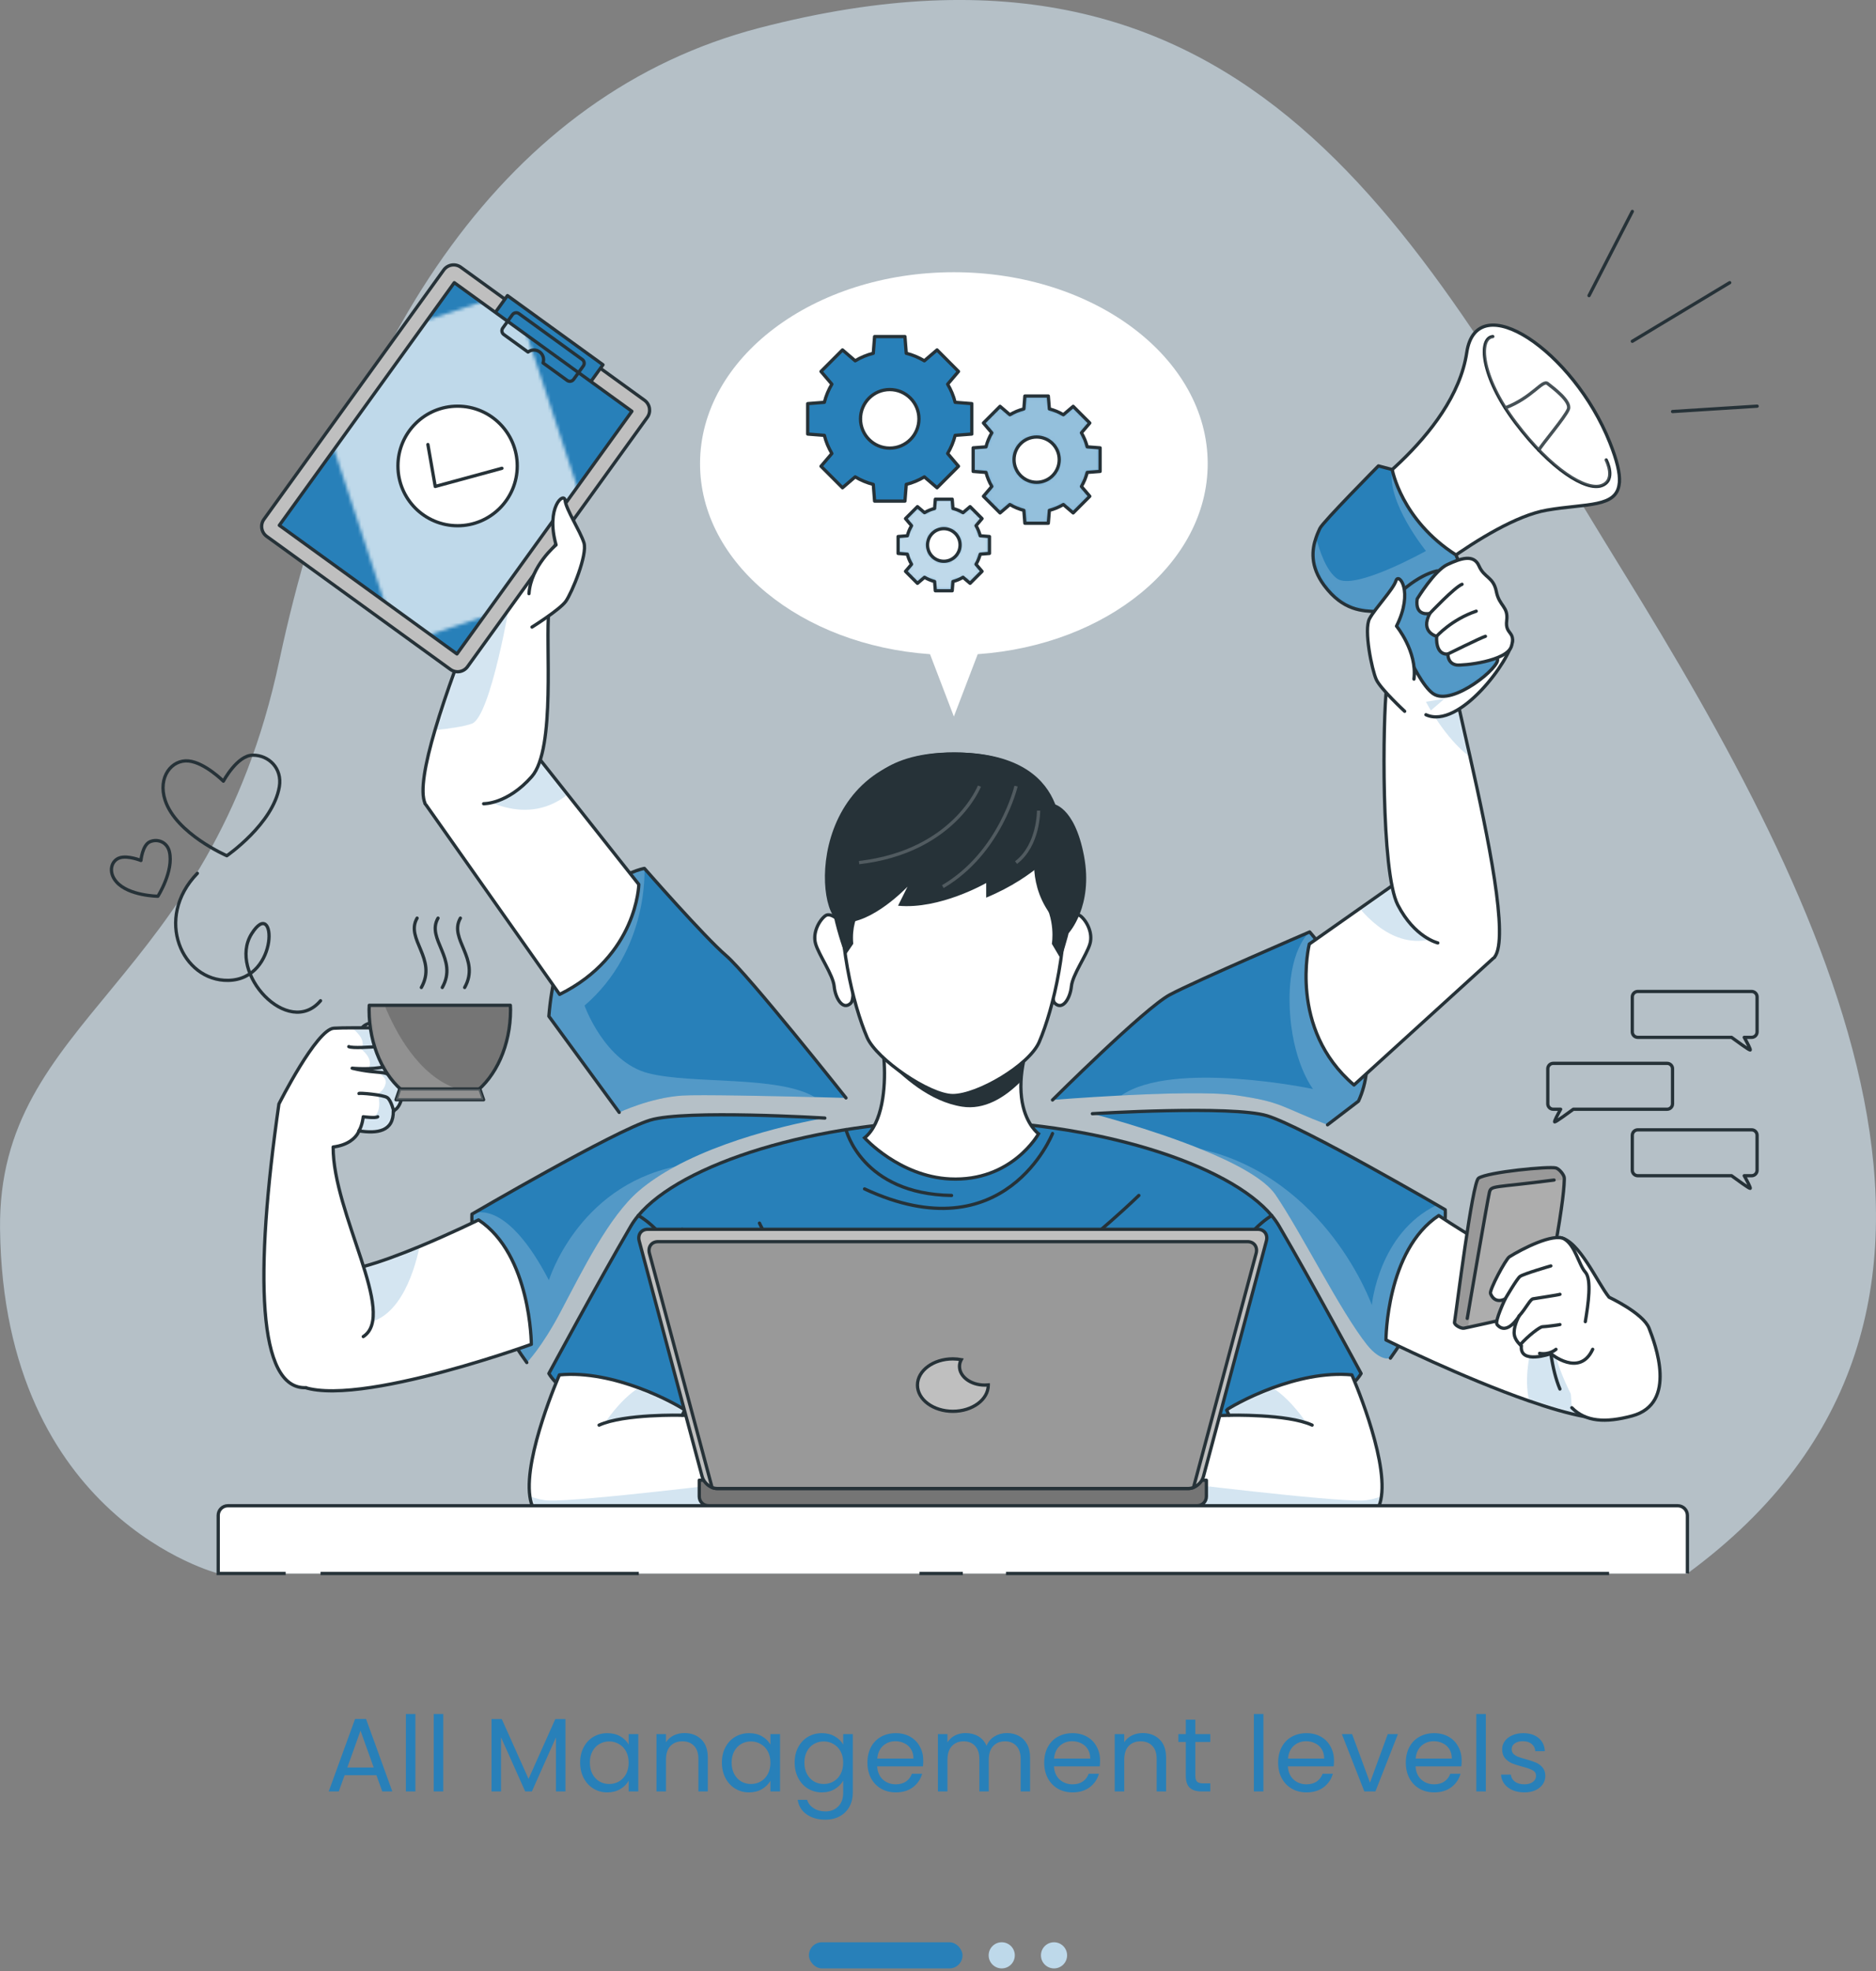 <svg width="574" height="603" viewBox="0 0 574 603" fill="none" xmlns="http://www.w3.org/2000/svg">
<rect x="0" y="0" width="574" height="603" fill="#808080" stroke="none"/>
<g clip-path="url(#clip0_302_2137)">
<path d="M232.378 8.529C384.01 -30.882 433.949 73.366 496.496 174.632C559.044 275.898 624.206 402.096 516.296 481.331H66.763C66.763 481.331 1.121 464.634 0.013 376.041C-0.8 310.87 64.202 302.033 85.469 202.064C106.75 102.108 155.221 28.581 232.378 8.529Z" fill="#2880B9" fill-opacity="0.25"/>
<path d="M232.378 8.529C384.01 -30.882 433.949 73.366 496.496 174.632C559.044 275.898 624.206 402.096 516.296 481.331H66.763C66.763 481.331 1.121 464.634 0.013 376.041C-0.8 310.87 64.202 302.033 85.469 202.064C106.75 102.108 155.221 28.581 232.378 8.529Z" fill="white" fill-opacity="0.5"/>
<path d="M510.092 325.281H475.242C474.322 325.281 473.575 326.03 473.575 326.952V337.647C473.575 338.57 474.322 339.318 475.242 339.318H477.511C476.683 340.802 475.389 343.195 475.709 343.195C476.07 343.195 479.712 340.561 481.393 339.318H510.078C510.999 339.318 511.746 338.57 511.746 337.647V326.952C511.76 326.03 511.012 325.281 510.092 325.281Z" stroke="#263238" stroke-miterlimit="10" stroke-linecap="round" stroke-linejoin="round"/>
<path d="M501.113 345.615H535.949C536.869 345.615 537.617 346.364 537.617 347.286V357.981C537.617 358.903 536.869 359.652 535.949 359.652H533.681C534.508 361.136 535.802 363.529 535.482 363.529C535.122 363.529 531.479 360.895 529.798 359.652H501.113C500.192 359.652 499.432 358.903 499.432 357.981V347.286C499.445 346.364 500.192 345.615 501.113 345.615Z" stroke="#263238" stroke-miterlimit="10" stroke-linecap="round" stroke-linejoin="round"/>
<path d="M501.113 303.29H535.949C536.869 303.29 537.617 304.039 537.617 304.961V315.656C537.617 316.578 536.869 317.327 535.949 317.327H533.681C534.508 318.811 535.802 321.204 535.482 321.204C535.122 321.204 531.479 318.57 529.798 317.327H501.113C500.192 317.327 499.432 316.578 499.432 315.656V304.961C499.445 304.052 500.192 303.29 501.113 303.29Z" stroke="#263238" stroke-miterlimit="10" stroke-linecap="round" stroke-linejoin="round"/>
<path d="M85.469 240.659C86.416 235.031 82.227 230.967 77.33 231.007C72.567 231.047 68.351 238.961 68.351 238.961C68.351 238.961 62.681 233.293 57.717 232.785C52.554 232.264 48.191 237.705 50.526 244.803C53.902 255.057 69.405 261.768 69.405 261.768C69.405 261.768 83.561 252.009 85.469 240.659Z" stroke="#263238" stroke-miterlimit="10" stroke-linecap="round" stroke-linejoin="round"/>
<path d="M51.834 260.538C51.14 257.597 48.271 256.474 45.883 257.49C43.562 258.493 43.121 263.225 43.121 263.225C43.121 263.225 39.185 261.621 36.664 262.397C34.035 263.212 33.008 266.755 35.61 269.749C39.359 274.067 48.311 274.161 48.311 274.161C48.311 274.161 53.221 266.474 51.834 260.538Z" stroke="#263238" stroke-miterlimit="10" stroke-linecap="round" stroke-linejoin="round"/>
<path d="M60.386 267.155C46.991 280.938 55.783 300.135 69.832 299.895C85.749 299.627 84.468 273.733 76.984 285.657C69.499 297.582 88.244 317.768 98.077 306.124" stroke="#263238" stroke-miterlimit="10" stroke-linecap="round" stroke-linejoin="round"/>
<path d="M369.52 141.826C369.52 109.488 334.751 83.272 291.856 83.272C248.962 83.272 214.192 109.488 214.192 141.826C214.192 172.306 245.092 197.346 284.558 200.113L291.856 219.19L299.154 200.113C338.62 197.346 369.52 172.306 369.52 141.826Z" fill="white"/>
<path d="M297.34 132.776V123.471L292.243 123.07C291.75 121.092 290.963 119.233 289.949 117.522L293.271 113.632L286.706 107.041L282.824 110.37C281.116 109.354 279.262 108.565 277.287 108.071L276.887 102.964H267.601L267.2 108.071C265.226 108.565 263.371 109.341 261.663 110.37L257.781 107.041L251.203 113.632L254.526 117.522C253.512 119.233 252.724 121.092 252.231 123.07L247.134 123.471V132.776L252.231 133.177C252.724 135.155 253.512 137.013 254.526 138.725L251.203 142.628L257.781 149.205L261.663 145.877C263.371 146.893 265.226 147.681 267.2 148.176L267.601 153.283H276.887L277.287 148.176C279.262 147.681 281.116 146.906 282.824 145.877L286.706 149.205L293.271 142.628L289.949 138.725C290.963 137.013 291.75 135.155 292.243 133.177L297.34 132.776ZM272.23 137.08C267.294 137.08 263.291 133.07 263.291 128.123C263.291 123.177 267.294 119.166 272.23 119.166C277.167 119.166 281.17 123.177 281.17 128.123C281.17 133.07 277.167 137.08 272.23 137.08Z" fill="#2880B9" stroke="#263238" stroke-miterlimit="10" stroke-linecap="round" stroke-linejoin="round"/>
<path d="M336.606 144.205V137L332.656 136.692C332.269 135.155 331.669 133.724 330.882 132.401L333.444 129.393L328.36 124.299L325.358 126.866C324.037 126.077 322.61 125.476 321.075 125.088L320.755 121.145H313.577L313.27 125.088C311.736 125.476 310.308 126.077 308.988 126.866L305.986 124.299L300.902 129.393L303.464 132.401C302.677 133.724 302.076 135.155 301.69 136.692L297.754 137V144.205L301.69 144.513C302.076 146.037 302.677 147.48 303.464 148.804L300.902 151.812L305.986 156.905L308.988 154.338C310.308 155.127 311.736 155.729 313.27 156.116L313.577 160.06H320.755L321.075 156.116C322.596 155.729 324.037 155.127 325.358 154.338L328.36 156.905L333.444 151.812L330.882 148.804C331.669 147.48 332.269 146.05 332.656 144.513L336.606 144.205ZM317.18 147.534C313.364 147.534 310.268 144.432 310.268 140.609C310.268 136.786 313.364 133.684 317.18 133.684C320.995 133.684 324.091 136.786 324.091 140.609C324.091 144.432 320.995 147.534 317.18 147.534Z" fill="#2880B9"/>
<mask id="mask0_302_2137" style="mask-type:luminance" maskUnits="userSpaceOnUse" x="297" y="121" width="40" height="40">
<path d="M336.606 144.205V137L332.656 136.692C332.269 135.155 331.669 133.724 330.882 132.401L333.444 129.393L328.36 124.299L325.358 126.866C324.037 126.077 322.61 125.476 321.075 125.088L320.755 121.145H313.577L313.27 125.088C311.736 125.476 310.308 126.077 308.988 126.866L305.986 124.299L300.902 129.393L303.464 132.401C302.677 133.724 302.076 135.155 301.69 136.692L297.754 137V144.205L301.69 144.513C302.076 146.037 302.677 147.48 303.464 148.804L300.902 151.812L305.986 156.905L308.988 154.338C310.308 155.127 311.736 155.729 313.27 156.116L313.577 160.06H320.755L321.075 156.116C322.596 155.729 324.037 155.127 325.358 154.338L328.36 156.905L333.444 151.812L330.882 148.804C331.669 147.48 332.269 146.05 332.656 144.513L336.606 144.205ZM317.18 147.534C313.364 147.534 310.268 144.432 310.268 140.609C310.268 136.786 313.364 133.684 317.18 133.684C320.995 133.684 324.091 136.786 324.091 140.609C324.091 144.432 320.995 147.534 317.18 147.534Z" fill="white"/>
</mask>
<g mask="url(#mask0_302_2137)">
<path opacity="0.5" d="M336.606 144.205V137L332.656 136.692C332.269 135.155 331.669 133.724 330.882 132.401L333.444 129.393L328.36 124.299L325.358 126.866C324.037 126.077 322.61 125.476 321.075 125.088L320.755 121.145H313.577L313.27 125.088C311.736 125.476 310.308 126.077 308.988 126.866L305.986 124.299L300.902 129.393L303.464 132.401C302.677 133.724 302.076 135.155 301.69 136.692L297.754 137V144.205L301.69 144.513C302.076 146.037 302.677 147.48 303.464 148.804L300.902 151.812L305.986 156.905L308.988 154.338C310.308 155.127 311.736 155.729 313.27 156.116L313.577 160.06H320.755L321.075 156.116C322.596 155.729 324.037 155.127 325.358 154.338L328.36 156.905L333.444 151.812L330.882 148.804C331.669 147.48 332.269 146.05 332.656 144.513L336.606 144.205ZM317.18 147.534C313.364 147.534 310.268 144.432 310.268 140.609C310.268 136.786 313.364 133.684 317.18 133.684C320.995 133.684 324.091 136.786 324.091 140.609C324.091 144.432 320.995 147.534 317.18 147.534Z" fill="white"/>
</g>
<path d="M336.606 144.205V137L332.656 136.692C332.269 135.155 331.669 133.724 330.882 132.401L333.444 129.393L328.36 124.299L325.358 126.866C324.037 126.077 322.61 125.476 321.075 125.088L320.755 121.145H313.577L313.27 125.088C311.736 125.476 310.308 126.077 308.988 126.866L305.986 124.299L300.902 129.393L303.464 132.401C302.677 133.724 302.076 135.155 301.69 136.692L297.754 137V144.205L301.69 144.513C302.076 146.037 302.677 147.48 303.464 148.804L300.902 151.812L305.986 156.905L308.988 154.338C310.308 155.127 311.736 155.729 313.27 156.116L313.577 160.06H320.755L321.075 156.116C322.596 155.729 324.037 155.127 325.358 154.338L328.36 156.905L333.444 151.812L330.882 148.804C331.669 147.48 332.269 146.05 332.656 144.513L336.606 144.205ZM317.18 147.534C313.364 147.534 310.268 144.432 310.268 140.609C310.268 136.786 313.364 133.684 317.18 133.684C320.995 133.684 324.091 136.786 324.091 140.609C324.091 144.432 320.995 147.534 317.18 147.534Z" stroke="#263238" stroke-miterlimit="10" stroke-linecap="round" stroke-linejoin="round"/>
<path d="M302.744 169.298V164.125L299.915 163.897C299.635 162.801 299.208 161.758 298.634 160.809L300.475 158.644L296.82 154.981L294.658 156.825C293.711 156.264 292.684 155.823 291.576 155.542L291.349 152.708H286.186L285.959 155.542C284.865 155.823 283.825 156.251 282.877 156.825L280.716 154.981L277.06 158.644L278.901 160.809C278.341 161.758 277.901 162.788 277.62 163.897L274.792 164.125V169.298L277.62 169.526C277.901 170.622 278.328 171.664 278.901 172.614L277.06 174.779L280.716 178.442L282.877 176.597C283.825 177.159 284.865 177.6 285.959 177.881L286.186 180.715H291.349L291.576 177.881C292.67 177.6 293.711 177.172 294.658 176.597L296.82 178.442L300.475 174.779L298.634 172.614C299.208 171.664 299.635 170.635 299.915 169.526L302.744 169.298ZM288.774 171.691C286.026 171.691 283.798 169.459 283.798 166.705C283.798 163.951 286.026 161.718 288.774 161.718C291.523 161.718 293.751 163.951 293.751 166.705C293.751 169.459 291.523 171.691 288.774 171.691Z" fill="#2880B9"/>
<mask id="mask1_302_2137" style="mask-type:luminance" maskUnits="userSpaceOnUse" x="274" y="152" width="29" height="29">
<path d="M302.744 169.298V164.125L299.915 163.897C299.635 162.801 299.208 161.758 298.634 160.809L300.475 158.644L296.82 154.981L294.658 156.825C293.711 156.264 292.684 155.823 291.576 155.542L291.349 152.708H286.186L285.959 155.542C284.865 155.823 283.825 156.251 282.877 156.825L280.716 154.981L277.06 158.644L278.901 160.809C278.341 161.758 277.901 162.788 277.62 163.897L274.792 164.125V169.298L277.62 169.526C277.901 170.622 278.328 171.664 278.901 172.614L277.06 174.779L280.716 178.442L282.877 176.597C283.825 177.159 284.865 177.6 285.959 177.881L286.186 180.715H291.349L291.576 177.881C292.67 177.6 293.711 177.172 294.658 176.597L296.82 178.442L300.475 174.779L298.634 172.614C299.208 171.664 299.635 170.635 299.915 169.526L302.744 169.298ZM288.774 171.691C286.026 171.691 283.798 169.459 283.798 166.705C283.798 163.951 286.026 161.718 288.774 161.718C291.523 161.718 293.751 163.951 293.751 166.705C293.751 169.459 291.523 171.691 288.774 171.691Z" fill="white"/>
</mask>
<g mask="url(#mask1_302_2137)">
<path opacity="0.7" d="M302.744 169.298V164.125L299.915 163.897C299.635 162.801 299.208 161.758 298.634 160.809L300.475 158.644L296.82 154.981L294.658 156.825C293.711 156.264 292.684 155.823 291.576 155.542L291.349 152.708H286.186L285.959 155.542C284.865 155.823 283.825 156.251 282.877 156.825L280.716 154.981L277.06 158.644L278.901 160.809C278.341 161.758 277.901 162.788 277.62 163.897L274.792 164.125V169.298L277.62 169.526C277.901 170.622 278.328 171.664 278.901 172.614L277.06 174.779L280.716 178.442L282.877 176.597C283.825 177.159 284.865 177.6 285.959 177.881L286.186 180.715H291.349L291.576 177.881C292.67 177.6 293.711 177.172 294.658 176.597L296.82 178.442L300.475 174.779L298.634 172.614C299.208 171.664 299.635 170.635 299.915 169.526L302.744 169.298ZM288.774 171.691C286.026 171.691 283.798 169.459 283.798 166.705C283.798 163.951 286.026 161.718 288.774 161.718C291.523 161.718 293.751 163.951 293.751 166.705C293.751 169.459 291.523 171.691 288.774 171.691Z" fill="white"/>
</g>
<path d="M302.744 169.298V164.125L299.915 163.897C299.635 162.801 299.208 161.758 298.634 160.809L300.475 158.644L296.82 154.981L294.658 156.825C293.711 156.264 292.684 155.823 291.576 155.542L291.349 152.708H286.186L285.959 155.542C284.865 155.823 283.825 156.251 282.877 156.825L280.716 154.981L277.06 158.644L278.901 160.809C278.341 161.758 277.901 162.788 277.62 163.897L274.792 164.125V169.298L277.62 169.526C277.901 170.622 278.328 171.664 278.901 172.614L277.06 174.779L280.716 178.442L282.877 176.597C283.825 177.159 284.865 177.6 285.959 177.881L286.186 180.715H291.349L291.576 177.881C292.67 177.6 293.711 177.172 294.658 176.597L296.82 178.442L300.475 174.779L298.634 172.614C299.208 171.664 299.635 170.635 299.915 169.526L302.744 169.298ZM288.774 171.691C286.026 171.691 283.798 169.459 283.798 166.705C283.798 163.951 286.026 161.718 288.774 161.718C291.523 161.718 293.751 163.951 293.751 166.705C293.751 169.459 291.523 171.691 288.774 171.691Z" stroke="#263238" stroke-miterlimit="10" stroke-linecap="round" stroke-linejoin="round"/>
<path d="M415.657 336.845L406.184 344.077C391.428 338.382 392.375 337.099 378.259 335.053C370.948 333.997 355.805 334.438 343.077 335.107C331.576 335.695 322.036 336.47 322.036 336.47C322.036 336.47 350.174 308.45 357.913 304.293C365.531 300.215 399.633 285.55 400.701 285.095C400.714 285.095 400.727 285.082 400.727 285.082C400.727 285.082 426.331 313.664 415.657 336.845Z" fill="#2880B9"/>
<path opacity="0.2" d="M415.657 336.845L406.184 344.077C391.428 338.382 392.375 337.099 378.259 335.053C370.948 333.997 355.805 334.438 343.076 335.107C358.913 324.131 401.741 333.128 401.741 333.128C401.741 333.128 395.11 324.666 394.59 307.514C394.083 291.004 400.234 285.496 400.701 285.095C400.714 285.095 400.727 285.082 400.727 285.082C400.727 285.082 426.331 313.664 415.657 336.845Z" fill="white"/>
<path d="M322.036 336.484C322.036 336.484 350.174 308.463 357.913 304.306C365.651 300.162 400.727 285.082 400.727 285.082C400.727 285.082 426.317 313.664 415.657 336.845L406.184 344.077" stroke="#263238" stroke-miterlimit="10" stroke-linecap="round" stroke-linejoin="round"/>
<path d="M457.271 292.796L414.283 331.899C394.11 314.694 400.607 288.785 400.607 288.785L416.057 277.917L434.709 264.789C434.709 264.789 444.823 269.441 451.801 276.232C456.67 280.992 460.006 286.794 457.271 292.796Z" fill="white"/>
<mask id="mask2_302_2137" style="mask-type:luminance" maskUnits="userSpaceOnUse" x="399" y="264" width="60" height="68">
<path d="M457.271 292.796L414.283 331.899C394.11 314.694 400.607 288.785 400.607 288.785L416.057 277.917L434.709 264.789C434.709 264.789 444.823 269.441 451.801 276.232C456.67 280.992 460.006 286.794 457.271 292.796Z" fill="white"/>
</mask>
<g mask="url(#mask2_302_2137)">
<path opacity="0.2" d="M451.801 276.232C451.187 278.211 449.786 280.216 447.358 282.222C433.455 293.759 422.088 285.029 416.057 277.917L434.71 264.789C434.71 264.789 444.823 269.441 451.801 276.232Z" fill="#2880B9"/>
</g>
<path d="M457.271 292.796L414.283 331.899C394.11 314.694 400.607 288.785 400.607 288.785L416.057 277.917L434.709 264.789C434.709 264.789 444.823 269.441 451.801 276.232C456.67 280.992 460.006 286.794 457.271 292.796Z" stroke="#263238" stroke-miterlimit="10" stroke-linecap="round" stroke-linejoin="round"/>
<path d="M439.926 288.438C439.926 288.438 432.855 286.833 427.678 276.807C422.501 266.767 423.102 219.563 424.263 210.205C425.423 200.847 443.315 195.701 444.156 205.112C444.289 206.542 444.836 209.35 445.65 213.133C446.717 217.986 448.212 224.443 449.813 231.582C455.203 255.498 461.834 287.168 457.271 292.796" fill="white"/>
<mask id="mask3_302_2137" style="mask-type:luminance" maskUnits="userSpaceOnUse" x="423" y="200" width="36" height="93">
<path d="M439.926 288.438C439.926 288.438 432.855 286.833 427.678 276.807C422.501 266.767 423.102 219.563 424.263 210.205C425.423 200.847 443.315 195.701 444.156 205.112C444.289 206.542 444.836 209.35 445.65 213.133C446.717 217.986 448.212 224.443 449.813 231.582C455.203 255.498 461.834 287.168 457.271 292.796" fill="white"/>
</mask>
<g mask="url(#mask3_302_2137)">
<path opacity="0.2" d="M449.812 231.581C441.901 225.713 436.297 214.67 436.297 214.67L445.65 213.133C446.717 217.986 448.211 224.443 449.812 231.581Z" fill="#2880B9"/>
</g>
<path d="M439.926 288.438C439.926 288.438 432.855 286.833 427.678 276.807C422.501 266.767 423.102 219.563 424.263 210.205C425.423 200.847 443.315 195.701 444.156 205.112C444.289 206.542 444.836 209.35 445.65 213.133C446.717 217.986 448.212 224.443 449.813 231.582C455.203 255.498 461.834 287.168 457.271 292.796" stroke="#263238" stroke-miterlimit="10" stroke-linecap="round" stroke-linejoin="round"/>
<path d="M495.496 147.534C495.496 147.534 495.482 147.641 495.456 147.788C494.762 155.368 485.502 153.938 473.294 156.05C463.995 157.654 451.84 165.194 442.915 171.557C435.883 176.557 430.867 180.822 430.867 180.822C430.867 180.822 420.62 173.99 411.361 154.994C411.361 154.994 444.876 133.912 448.785 107.83C451.867 87.376 481.446 107.415 492.574 135.382C494.788 140.93 495.682 144.807 495.496 147.534Z" fill="white"/>
<mask id="mask4_302_2137" style="mask-type:luminance" maskUnits="userSpaceOnUse" x="411" y="99" width="85" height="82">
<path d="M495.496 147.534C495.496 147.534 495.482 147.641 495.456 147.788C494.762 155.368 485.502 153.938 473.294 156.05C463.995 157.654 451.84 165.194 442.915 171.557C435.883 176.557 430.867 180.822 430.867 180.822C430.867 180.822 420.62 173.99 411.361 154.994C411.361 154.994 444.876 133.912 448.785 107.83C451.867 87.376 481.446 107.415 492.574 135.382C494.788 140.93 495.682 144.807 495.496 147.534Z" fill="white"/>
</mask>
<g mask="url(#mask4_302_2137)">
<path opacity="0.15" d="M495.456 147.788C494.762 155.368 485.502 153.938 473.294 156.05C463.995 157.654 451.841 165.194 442.915 171.557C438.845 169.151 436.604 166.825 437.511 164.806C441.634 155.649 457.137 152.708 457.137 152.708C457.137 152.708 455.816 146.705 458.231 143.804C460.646 140.89 469.532 146.705 482.207 151.224C493.574 155.288 495.229 149.125 495.456 147.788Z" fill="white"/>
</g>
<path d="M495.496 147.534C495.496 147.534 495.482 147.641 495.456 147.788C494.762 155.368 485.502 153.938 473.294 156.05C463.995 157.654 451.84 165.194 442.915 171.557C435.883 176.557 430.867 180.822 430.867 180.822C430.867 180.822 420.62 173.99 411.361 154.994C411.361 154.994 444.876 133.912 448.785 107.83C451.867 87.376 481.446 107.415 492.574 135.382C494.788 140.93 495.682 144.807 495.496 147.534Z" stroke="#263238" stroke-miterlimit="10" stroke-linecap="round" stroke-linejoin="round"/>
<path d="M460.58 124.768C468.785 121.653 471.947 116.078 473.521 117.335C475.109 118.591 480.793 122.749 479.872 125.169C478.952 127.588 471.573 136.171 470.84 137.695" stroke="#263238" stroke-miterlimit="10" stroke-linecap="round" stroke-linejoin="round"/>
<path d="M456.75 102.964C452.334 103.378 452.921 115.022 463.741 129.34C474.562 143.657 485.249 150.195 489.985 148.564C494.722 146.919 491.439 140.69 491.439 140.69" stroke="#263238" stroke-miterlimit="10" stroke-linecap="round" stroke-linejoin="round"/>
<path d="M446.25 171.65C446.25 171.65 425.663 187.225 421.301 187.078C416.924 186.944 410.947 186.824 405.197 179.137C400.754 173.188 401.408 168.054 402.689 164.431C403.049 163.362 403.476 162.44 403.836 161.651C404.73 159.699 421.754 142.521 421.754 142.521L425.984 143.643C425.984 143.643 428.732 159.057 445.49 169.752L446.25 171.65Z" fill="#2880B9"/>
<mask id="mask5_302_2137" style="mask-type:luminance" maskUnits="userSpaceOnUse" x="401" y="142" width="46" height="46">
<path d="M446.25 171.65C446.25 171.65 425.663 187.225 421.301 187.078C416.924 186.944 410.947 186.824 405.197 179.137C400.754 173.188 401.408 168.054 402.689 164.431C403.049 163.362 403.476 162.44 403.836 161.651C404.73 159.699 421.754 142.521 421.754 142.521L425.984 143.643C425.984 143.643 428.732 159.057 445.49 169.752L446.25 171.65Z" fill="white"/>
</mask>
<g mask="url(#mask5_302_2137)">
<path opacity="0.2" d="M446.25 171.65C446.25 171.65 425.663 187.225 421.301 187.078C416.924 186.944 410.947 186.824 405.197 179.137C400.754 173.188 401.408 168.054 402.689 164.432C403.756 168.616 405.811 174.618 409.106 176.998C414.376 180.821 436.297 168.536 436.297 168.536C436.297 168.536 424.129 153.523 425.984 143.644C425.984 143.644 428.732 159.057 445.49 169.752L446.25 171.65Z" fill="white"/>
</g>
<path d="M446.25 171.65C446.25 171.65 425.663 187.225 421.301 187.078C416.924 186.944 410.947 186.824 405.197 179.137C400.754 173.188 401.408 168.054 402.689 164.431C403.049 163.362 403.476 162.44 403.836 161.651C404.73 159.699 421.754 142.521 421.754 142.521L425.984 143.643C425.984 143.643 428.732 159.057 445.49 169.752L446.25 171.65Z" stroke="#263238" stroke-miterlimit="10" stroke-linecap="round" stroke-linejoin="round"/>
<path opacity="0.15" d="M456.75 102.964C452.334 103.378 452.921 115.022 463.741 129.34C474.562 143.657 485.249 150.195 489.985 148.564C494.722 146.919 491.439 140.69 491.439 140.69C491.439 140.69 488.518 128.417 477.977 117.148C465.649 103.953 456.75 102.964 456.75 102.964Z" fill="white"/>
<path d="M462.794 195.768C462.314 201.703 446.504 223.32 436.297 218.641L462.794 195.768Z" fill="white"/>
<path d="M462.794 195.768C462.314 201.703 446.504 223.32 436.297 218.641" stroke="#263238" stroke-miterlimit="10" stroke-linecap="round" stroke-linejoin="round"/>
<path d="M424.449 185.327C424.449 185.327 432.575 208.013 438.459 212.17C444.329 216.341 459.512 203.682 458.138 201.529C456.777 199.39 442.101 185.728 439.779 174.632C439.779 174.632 432.868 175.594 424.449 185.327Z" fill="#2880B9"/>
<mask id="mask6_302_2137" style="mask-type:luminance" maskUnits="userSpaceOnUse" x="424" y="174" width="35" height="40">
<path d="M424.449 185.327C424.449 185.327 432.575 208.013 438.459 212.17C444.329 216.341 459.512 203.682 458.138 201.529C456.777 199.39 442.101 185.728 439.779 174.632C439.779 174.632 432.868 175.594 424.449 185.327Z" fill="white"/>
</mask>
<g mask="url(#mask6_302_2137)">
<path opacity="0.2" d="M424.449 185.327C424.449 185.327 432.575 208.013 438.459 212.17C444.329 216.341 459.512 203.682 458.138 201.529C456.777 199.39 442.101 185.728 439.779 174.632C439.779 174.632 432.868 175.594 424.449 185.327Z" fill="white"/>
</g>
<path d="M424.449 185.327C424.449 185.327 432.575 208.013 438.459 212.17C444.329 216.341 459.512 203.682 458.138 201.529C456.777 199.39 442.101 185.728 439.779 174.632C439.779 174.632 432.868 175.594 424.449 185.327Z" stroke="#263238" stroke-miterlimit="10" stroke-linecap="round" stroke-linejoin="round"/>
<path d="M462.461 197.666C463.848 192.987 460.459 194.257 461.006 189.859C461.553 185.46 458.725 185.474 457.831 180.942C456.937 176.41 454.149 176.851 452.521 173.108C450.893 169.365 446.811 170.862 442.861 172.693C438.912 174.512 433.615 183.214 433.615 183.214C432.828 188.802 437.498 187.639 437.498 187.639C434.402 193.388 439.566 194.645 439.566 194.645C439.286 200.821 443.021 200.059 443.021 200.059C443.021 200.059 442.835 202.933 445.623 203.414C447.411 203.695 461.073 202.345 462.461 197.666Z" fill="white" stroke="#263238" stroke-miterlimit="10" stroke-linecap="round" stroke-linejoin="round"/>
<path d="M437.498 187.626C437.498 187.626 445.036 179.645 447.344 178.736" stroke="#263238" stroke-miterlimit="10" stroke-linecap="round" stroke-linejoin="round"/>
<path d="M439.566 194.631C439.566 194.631 444.116 189.525 451.68 186.958" stroke="#263238" stroke-miterlimit="10" stroke-linecap="round" stroke-linejoin="round"/>
<path d="M443.021 200.045C443.021 200.045 453.028 195.099 454.496 194.645" stroke="#263238" stroke-miterlimit="10" stroke-linecap="round" stroke-linejoin="round"/>
<path d="M429.786 217.585C429.786 217.585 422.448 210.78 421.114 207.893C419.78 205.005 417.205 192.573 419.046 189.23C420.887 185.888 426.277 180.327 427.118 177.653C427.958 174.98 432.615 180.835 427.291 191.53C427.291 191.53 433.669 199.27 432.628 207.732" fill="white"/>
<path d="M429.786 217.585C429.786 217.585 422.448 210.78 421.114 207.893C419.78 205.005 417.205 192.573 419.046 189.23C420.887 185.888 426.277 180.327 427.118 177.653C427.958 174.98 432.615 180.835 427.291 191.53C427.291 191.53 433.669 199.27 432.628 207.732" stroke="#263238" stroke-miterlimit="10" stroke-linecap="round" stroke-linejoin="round"/>
<path opacity="0.15" d="M495.496 147.534C495.496 147.534 495.482 147.641 495.456 147.788C495.456 147.708 495.482 147.628 495.496 147.534Z" fill="white"/>
<path d="M425.423 415.465C425.423 415.465 422.488 416.655 418.259 411.361C410.213 401.281 398.179 377.071 390.267 365.467C386.878 360.494 377.512 355.601 367.385 351.497C351.722 345.161 334.244 340.682 334.244 340.682C334.244 340.682 376.858 338.049 387.679 341.31C397.045 344.118 430.213 363.128 439.672 368.595C441.287 369.531 442.207 370.066 442.207 370.066C442.207 370.066 443.635 390.199 425.423 415.465Z" fill="#2880B9"/>
<path opacity="0.2" d="M425.423 415.465C425.423 415.465 422.488 416.655 418.258 411.361C410.213 401.281 398.179 377.071 390.267 365.467C386.878 360.494 377.512 355.601 367.385 351.497C406.037 360.347 419.739 399.223 419.739 399.223C419.739 399.223 421.794 377.151 439.672 368.595C441.287 369.531 442.207 370.066 442.207 370.066C442.207 370.066 443.635 390.199 425.423 415.465Z" fill="white"/>
<path d="M334.23 340.682C334.23 340.682 376.845 338.049 387.665 341.31C398.619 344.612 442.207 370.066 442.207 370.066C442.207 370.066 443.622 390.199 425.423 415.465" stroke="#263238" stroke-miterlimit="10" stroke-linecap="round" stroke-linejoin="round"/>
<path d="M496.496 432.818C494.295 434.315 490.079 434.302 484.729 433.313C479.819 432.404 473.962 430.679 467.851 428.553C447.371 421.441 424.062 409.891 424.062 409.891C424.062 409.891 424.129 382.459 440.22 371.831C440.22 371.831 461.087 386.149 474.522 389.691C485.783 392.672 496.496 432.818 496.496 432.818Z" fill="white"/>
<mask id="mask7_302_2137" style="mask-type:luminance" maskUnits="userSpaceOnUse" x="424" y="371" width="73" height="64">
<path d="M496.496 432.818C494.295 434.315 490.079 434.302 484.729 433.313C479.819 432.404 473.962 430.679 467.851 428.553C447.371 421.441 424.062 409.891 424.062 409.891C424.062 409.891 424.129 382.459 440.22 371.831C440.22 371.831 461.087 386.149 474.522 389.691C485.783 392.672 496.496 432.818 496.496 432.818Z" fill="white"/>
</mask>
<g mask="url(#mask7_302_2137)">
<path opacity="0.2" d="M484.729 433.312C479.819 432.403 473.962 430.679 467.851 428.553C464.849 414.663 473.575 399.223 473.575 399.223C473.909 414.022 479.632 425.746 484.729 433.312Z" fill="#2880B9"/>
</g>
<path d="M496.496 432.818C494.295 434.315 490.079 434.302 484.729 433.313C479.819 432.404 473.962 430.679 467.851 428.553C447.371 421.441 424.062 409.891 424.062 409.891C424.062 409.891 424.129 382.459 440.22 371.831C440.22 371.831 461.087 386.149 474.522 389.691C485.783 392.672 496.496 432.818 496.496 432.818Z" stroke="#263238" stroke-miterlimit="10" stroke-linecap="round" stroke-linejoin="round"/>
<path d="M477.283 424.903C476.069 422.042 475.162 418.473 474.508 414.088L477.283 424.903Z" fill="white"/>
<path d="M477.283 424.903C476.069 422.042 475.162 418.473 474.508 414.088" stroke="#263238" stroke-miterlimit="10" stroke-linecap="round" stroke-linejoin="round"/>
<path d="M477.297 378.568C483.221 379.504 488.664 392.284 492.333 396.83C492.333 396.83 502.78 401.709 504.568 406.308C506.342 410.907 513.48 429.342 499.338 433.138C491.213 435.318 485.142 434.93 480.926 430.625" fill="white"/>
<path d="M477.297 378.568C483.221 379.504 488.664 392.284 492.333 396.83C492.333 396.83 502.78 401.709 504.568 406.308C506.342 410.907 513.48 429.342 499.338 433.138C491.213 435.318 485.142 434.93 480.926 430.625" stroke="#263238" stroke-miterlimit="10" stroke-linecap="round" stroke-linejoin="round"/>
<path d="M478.631 360.401V360.829C478.564 364.759 477.457 372.553 474.962 386.362C472.627 399.276 472.187 400.279 470.626 400.934C468.718 401.723 455.042 404.771 449.212 406.027C448.732 406.121 448.305 406.215 447.944 406.295C447.104 406.482 444.889 405.319 445.036 404.477C445.73 400.212 450.479 361.657 452.387 360.401C455.282 358.502 474.001 356.711 476.083 357.286C477.057 357.553 478.631 359.398 478.631 360.401Z" fill="#999999"/>
<mask id="mask8_302_2137" style="mask-type:luminance" maskUnits="userSpaceOnUse" x="445" y="357" width="34" height="50">
<path d="M478.631 360.401V360.829C478.564 364.759 477.457 372.553 474.962 386.362C472.627 399.276 472.187 400.279 470.626 400.934C468.718 401.723 455.042 404.771 449.212 406.027C448.732 406.121 448.305 406.215 447.944 406.295C447.104 406.482 444.889 405.319 445.036 404.477C445.73 400.212 450.479 361.657 452.387 360.401C455.282 358.502 474.001 356.711 476.083 357.286C477.057 357.553 478.631 359.398 478.631 360.401Z" fill="white"/>
</mask>
<g mask="url(#mask8_302_2137)">
<path opacity="0.2" d="M478.631 360.828C478.564 364.758 477.457 372.552 474.962 386.362C472.627 399.276 472.187 400.278 470.626 400.934C468.718 401.722 455.042 404.77 449.212 406.027C449.919 400.452 452.054 384.878 456.457 363.542L478.631 360.828Z" fill="white"/>
</g>
<path d="M478.631 360.401V360.829C478.564 364.759 477.457 372.553 474.962 386.362C472.627 399.276 472.187 400.279 470.626 400.934C468.718 401.723 455.042 404.771 449.212 406.027C448.732 406.121 448.305 406.215 447.944 406.295C447.104 406.482 444.889 405.319 445.036 404.477C445.73 400.212 450.479 361.657 452.387 360.401C455.282 358.502 474.001 356.711 476.083 357.286C477.057 357.553 478.631 359.398 478.631 360.401Z" stroke="#263238" stroke-miterlimit="10" stroke-linecap="round" stroke-linejoin="round"/>
<path d="M448.932 403.3C448.932 403.3 455.162 366.978 455.709 364.759C456.27 362.526 456.817 363.422 475.496 360.976" stroke="#263238" stroke-miterlimit="10" stroke-linecap="round" stroke-linejoin="round"/>
<path d="M474.508 414.088C474.508 414.088 464.835 417.551 465.503 411.642C465.503 411.642 463.274 410.078 463.274 407.631C463.274 405.185 464.835 402.511 464.835 402.511C464.835 402.511 461.166 408.861 458.058 405.185C457.244 404.222 460.553 397.324 460.553 397.324C460.553 397.324 457.497 399.169 456.056 395.72C455.616 394.664 460.713 385.172 461.82 384.464C465.556 382.111 475.282 377.084 478.618 378.996C481.953 380.908 483.061 386.923 485.062 389.143C487.063 391.375 485.956 398.942 485.062 404.289" fill="white"/>
<path d="M474.508 414.088C474.508 414.088 464.835 417.551 465.503 411.642C465.503 411.642 463.274 410.078 463.274 407.631C463.274 405.185 464.835 402.511 464.835 402.511C464.835 402.511 461.166 408.861 458.058 405.185C457.244 404.222 460.553 397.324 460.553 397.324C460.553 397.324 457.497 399.169 456.056 395.72C455.616 394.664 460.713 385.172 461.82 384.464C465.556 382.111 475.282 377.084 478.618 378.996C481.953 380.908 483.061 386.923 485.062 389.143C487.063 391.375 485.956 398.942 485.062 404.289" stroke="#263238" stroke-miterlimit="10" stroke-linecap="round" stroke-linejoin="round"/>
<path d="M460.553 397.324C460.553 397.324 464.062 391.268 465.062 390.479C466.063 389.691 474.508 387.244 474.508 387.244" fill="white"/>
<path d="M460.553 397.324C460.553 397.324 464.062 391.268 465.062 390.479C466.063 389.691 474.508 387.244 474.508 387.244" stroke="#263238" stroke-miterlimit="10" stroke-linecap="round" stroke-linejoin="round"/>
<path d="M464.835 402.511C466.943 400.171 468.171 397.471 469.065 397.311C469.959 397.15 476.737 396.147 477.297 395.934" fill="white"/>
<path d="M464.835 402.511C466.943 400.171 468.171 397.471 469.065 397.311C469.959 397.15 476.737 396.147 477.297 395.934" stroke="#263238" stroke-miterlimit="10" stroke-linecap="round" stroke-linejoin="round"/>
<path d="M465.142 411.361C467.504 408.647 471.173 405.853 471.947 405.853C472.721 405.853 477.057 405.292 477.284 405.185" fill="white"/>
<path d="M465.142 411.361C467.504 408.647 471.173 405.853 471.947 405.853C472.721 405.853 477.057 405.292 477.284 405.185" stroke="#263238" stroke-miterlimit="10" stroke-linecap="round" stroke-linejoin="round"/>
<path d="M476.083 412.765C476.083 412.765 474.068 414.543 471.066 413.995L476.083 412.765Z" fill="white"/>
<path d="M476.083 412.765C476.083 412.765 474.068 414.543 471.066 413.995" stroke="#263238" stroke-miterlimit="10" stroke-linecap="round" stroke-linejoin="round"/>
<path d="M474.508 414.089C474.508 414.089 483.314 421.455 487.317 412.752L474.508 414.089Z" fill="white"/>
<path d="M474.508 414.089C474.508 414.089 483.314 421.455 487.317 412.752" stroke="#263238" stroke-miterlimit="10" stroke-linecap="round" stroke-linejoin="round"/>
<path d="M258.848 335.856C258.848 335.856 254.952 335.749 249.309 335.602C236.314 335.281 214.019 334.8 208.736 335.134C198.969 335.762 189.47 340.281 189.47 340.281L167.949 310.87C171.231 270.11 197.168 265.645 197.168 265.645C197.168 265.645 215.487 286.593 222.158 292.301C228.829 298.01 258.848 335.856 258.848 335.856Z" fill="#2880B9"/>
<path opacity="0.2" d="M249.309 335.602C236.314 335.281 214.019 334.8 208.736 335.134C198.969 335.762 189.47 340.281 189.47 340.281L167.949 310.87C171.231 270.11 197.168 265.645 197.168 265.645C197.168 265.645 198.689 290.537 178.85 307.608C178.85 307.608 184.987 324.88 198.382 328.303C211.791 331.725 237.928 328.917 249.309 335.602Z" fill="white"/>
<path d="M258.848 335.856C258.848 335.856 228.829 298.01 222.158 292.301C215.487 286.593 197.168 265.645 197.168 265.645C197.168 265.645 171.232 270.11 167.936 310.87L189.457 340.281" stroke="#263238" stroke-miterlimit="10" stroke-linecap="round" stroke-linejoin="round"/>
<path d="M195.46 270.551C195.46 270.551 194.993 292.421 171.231 304.186L130.098 245.859C127.203 230.084 158.783 224.202 158.783 224.202L158.796 224.229L173.686 243.038L195.46 270.551Z" fill="white"/>
<mask id="mask9_302_2137" style="mask-type:luminance" maskUnits="userSpaceOnUse" x="129" y="224" width="67" height="81">
<path d="M195.46 270.551C195.46 270.551 194.993 292.421 171.231 304.186L130.098 245.859C127.203 230.084 158.783 224.202 158.783 224.202L158.796 224.229L173.686 243.038L195.46 270.551Z" fill="white"/>
</mask>
<g mask="url(#mask9_302_2137)">
<path opacity="0.2" d="M173.686 243.038C159.797 254.04 144.387 242.169 144.387 242.169L158.796 224.229L173.686 243.038Z" fill="#2880B9"/>
</g>
<path d="M195.46 270.551C195.46 270.551 194.993 292.421 171.231 304.186L130.098 245.859C127.203 230.084 158.783 224.202 158.783 224.202L158.796 224.229L173.686 243.038L195.46 270.551Z" stroke="#263238" stroke-miterlimit="10" stroke-linecap="round" stroke-linejoin="round"/>
<path d="M130.098 245.859C128.417 242.25 130.098 233.494 133.087 223.347C136.516 211.703 141.652 198.201 145.428 188.549C147.509 183.188 149.177 179.017 149.884 176.972C153.006 168.055 169.097 177.413 167.949 186.771C166.789 196.129 170.151 229.109 162.693 237.571C155.221 246.047 147.976 245.859 147.976 245.859" fill="white"/>
<mask id="mask10_302_2137" style="mask-type:luminance" maskUnits="userSpaceOnUse" x="129" y="173" width="40" height="73">
<path d="M130.098 245.859C128.417 242.25 130.098 233.494 133.087 223.347C136.516 211.703 141.652 198.201 145.428 188.549C147.509 183.188 149.177 179.017 149.884 176.972C153.006 168.055 169.097 177.413 167.949 186.771C166.789 196.129 170.151 229.109 162.693 237.571C155.221 246.047 147.976 245.859 147.976 245.859" fill="white"/>
</mask>
<g mask="url(#mask10_302_2137)">
<path opacity="0.2" d="M156.208 183.175C156.208 183.175 150.178 219.256 144.387 221.368C141.959 222.251 137.476 222.893 133.087 223.347C136.516 211.703 141.652 198.201 145.428 188.549L156.208 183.175Z" fill="#2880B9"/>
</g>
<path d="M130.098 245.859C128.417 242.25 130.098 233.494 133.087 223.347C136.516 211.703 141.652 198.201 145.428 188.549C147.509 183.188 149.177 179.017 149.884 176.972C153.006 168.055 169.097 177.413 167.949 186.771C166.789 196.129 170.151 229.109 162.693 237.571C155.221 246.047 147.976 245.859 147.976 245.859" stroke="#263238" stroke-miterlimit="10" stroke-linecap="round" stroke-linejoin="round"/>
<path d="M143.053 203.936C141.839 205.607 139.504 205.995 137.823 204.778L81.613 164.085C79.932 162.868 79.558 160.529 80.772 158.844L135.768 82.591C136.982 80.906 139.317 80.532 140.998 81.748L197.208 122.442C198.876 123.659 199.263 125.998 198.049 127.682L143.053 203.936Z" fill="#BFBFBF" stroke="#263238" stroke-miterlimit="10"/>
<path d="M155.269 90.427L150.385 97.2L179.607 118.357L184.491 111.584L155.269 90.427Z" fill="#2880B9" stroke="#263238" stroke-miterlimit="10" stroke-linecap="round" stroke-linejoin="round"/>
<path d="M138.997 86.468L85.469 160.698L139.814 200.044L193.343 125.814L138.997 86.468Z" fill="#2880B9"/>
<mask id="mask11_302_2137" style="mask-type:luminance" maskUnits="userSpaceOnUse" x="93" y="89" width="93" height="109">
<path d="M93.235 110.306L121.956 197.276L185.595 176.199L156.875 89.228L93.235 110.306Z" fill="white"/>
</mask>
<g mask="url(#mask11_302_2137)">
<path opacity="0.7" d="M138.98 86.468L85.468 160.682L139.831 200.043L193.343 125.829L138.98 86.468Z" fill="white"/>
</g>
<path d="M138.997 86.468L85.469 160.698L139.814 200.044L193.343 125.814L138.997 86.468Z" stroke="#263238" stroke-width="1" stroke-miterlimit="10" stroke-linecap="round" stroke-linejoin="round"/>
<path d="M178.476 111.948L175.514 116.052C175.047 116.694 174.18 116.827 173.539 116.373L166.148 111.012C166.575 109.809 166.188 108.419 165.094 107.63C164 106.841 162.572 106.908 161.558 107.697L154.153 102.336C153.526 101.881 153.38 100.999 153.833 100.357L156.795 96.253C157.249 95.625 158.143 95.478 158.77 95.932L178.156 109.969C178.796 110.424 178.93 111.32 178.476 111.948Z" stroke="#263238" stroke-miterlimit="10" stroke-linecap="round" stroke-linejoin="round"/>
<path d="M162.773 191.824C162.773 191.824 171.258 186.53 173.113 183.95C174.967 181.357 179.837 169.633 178.663 166.01C177.489 162.387 173.233 155.903 172.913 153.109C172.592 150.329 166.909 155.195 170.137 166.692C170.137 166.692 162.426 173.082 161.852 181.598" fill="white"/>
<path d="M162.773 191.824C162.773 191.824 171.258 186.53 173.113 183.95C174.967 181.357 179.837 169.633 178.663 166.01C177.489 162.387 173.233 155.903 172.913 153.109C172.592 150.329 166.909 155.195 170.137 166.692C170.137 166.692 162.426 173.082 161.852 181.598" stroke="#263238" stroke-miterlimit="10" stroke-linecap="round" stroke-linejoin="round"/>
<path d="M158.263 142.534C158.263 152.627 150.098 160.822 140.011 160.822C129.938 160.822 121.759 152.641 121.759 142.534C121.759 132.441 129.925 124.246 140.011 124.246C150.084 124.246 158.263 132.428 158.263 142.534Z" fill="white" stroke="#263238" stroke-miterlimit="10" stroke-linecap="round" stroke-linejoin="round"/>
<path d="M130.925 135.984L133.167 148.805L153.567 143.257" fill="white"/>
<path d="M130.925 135.984L133.167 148.805L153.567 143.257" stroke="#263238" stroke-miterlimit="10" stroke-linecap="round" stroke-linejoin="round"/>
<path d="M252.378 342.019C252.378 342.019 226.187 346.203 206.481 356.885C202.438 359.064 198.676 361.537 195.461 364.291C186.295 372.165 178.289 388.474 171.458 401.402C165.614 412.417 161.198 416.802 161.198 416.802C143 391.536 144.414 371.403 144.414 371.403C144.414 371.403 144.481 371.363 144.587 371.309C147.549 369.571 188.403 345.816 198.943 342.647C209.763 339.385 252.378 342.019 252.378 342.019Z" fill="#2880B9"/>
<path opacity="0.2" d="M206.481 356.885C202.438 359.064 198.676 361.537 195.461 364.291C186.295 372.165 178.289 388.474 171.458 401.402C165.614 412.417 161.198 416.802 161.198 416.802C143 391.536 144.414 371.403 144.414 371.403C144.414 371.403 144.481 371.363 144.587 371.309C145.988 370.681 155.421 367.539 167.949 391.629C167.949 391.629 176.608 363.302 206.481 356.885Z" fill="white"/>
<path d="M118.504 313.13C118.504 313.13 107.057 310.148 110.472 320.897C113.901 331.645 126.162 331.297 126.162 331.297" fill="white"/>
<path d="M118.504 313.13C118.504 313.13 107.057 310.148 110.472 320.897C113.901 331.645 126.162 331.297 126.162 331.297" stroke="#263238" stroke-miterlimit="10" stroke-linecap="round" stroke-linejoin="round"/>
<path d="M252.377 342.019C252.377 342.019 209.763 339.385 198.943 342.647C187.989 345.949 144.401 371.403 144.401 371.403C144.401 371.403 142.986 391.536 161.185 416.802" stroke="#263238" stroke-miterlimit="10" stroke-linecap="round" stroke-linejoin="round"/>
<path d="M162.572 411.228C162.572 411.228 99.184 434.235 88.831 421.736C88.831 421.736 93.527 408.514 99.905 398.421C103.334 392.993 107.27 388.461 111.219 387.419C116.289 386.069 122.56 383.702 128.39 381.296C137.996 377.312 146.415 373.168 146.415 373.168C162.492 383.796 162.572 411.228 162.572 411.228Z" fill="white"/>
<mask id="mask12_302_2137" style="mask-type:luminance" maskUnits="userSpaceOnUse" x="88" y="373" width="75" height="53">
<path d="M162.572 411.228C162.572 411.228 99.184 434.235 88.831 421.736C88.831 421.736 93.527 408.514 99.905 398.421C103.334 392.993 107.27 388.461 111.219 387.419C116.289 386.069 122.56 383.702 128.39 381.296C137.996 377.312 146.415 373.168 146.415 373.168C162.492 383.796 162.572 411.228 162.572 411.228Z" fill="white"/>
</mask>
<g mask="url(#mask12_302_2137)">
<path opacity="0.2" d="M128.39 381.296C126.576 389.892 121.479 405.921 108.684 404.878C103.721 404.477 101.106 401.91 99.905 398.421C103.334 392.993 107.27 388.461 111.219 387.419C116.289 386.068 122.56 383.702 128.39 381.296Z" fill="#2880B9"/>
</g>
<path d="M162.572 411.228C162.572 411.228 99.184 434.235 88.831 421.736C88.831 421.736 93.527 408.514 99.905 398.421C103.334 392.993 107.27 388.461 111.219 387.419C116.289 386.069 122.56 383.702 128.39 381.296C137.996 377.312 146.415 373.168 146.415 373.168C162.492 383.796 162.572 411.228 162.572 411.228Z" stroke="#263238" stroke-miterlimit="10" stroke-linecap="round" stroke-linejoin="round"/>
<path d="M93.701 424.49C78.785 425.158 77.837 389.972 85.336 337.715C85.336 337.715 96.836 314.841 102.147 314.534C103.574 314.454 105.549 314.414 107.657 314.414C113.38 314.374 120.158 314.534 120.158 314.534C120.158 314.534 123.227 327.782 123.254 332.287C123.294 339.038 120.332 339.8 120.332 339.8C120.492 346.164 115.355 346.805 109.845 345.936C109.845 345.936 109.751 346.257 109.458 346.739C108.724 347.969 106.736 350.255 101.933 350.869C101.853 371.256 121.613 402.124 111.152 408.862" fill="white"/>
<mask id="mask13_302_2137" style="mask-type:luminance" maskUnits="userSpaceOnUse" x="80" y="314" width="44" height="111">
<path d="M93.701 424.49C78.785 425.158 77.837 389.972 85.336 337.715C85.336 337.715 96.836 314.841 102.147 314.534C103.574 314.454 105.549 314.414 107.657 314.414C113.38 314.374 120.158 314.534 120.158 314.534C120.158 314.534 123.227 327.782 123.254 332.287C123.294 339.038 120.332 339.8 120.332 339.8C120.492 346.164 115.355 346.805 109.845 345.936C109.845 345.936 109.751 346.257 109.458 346.739C108.724 347.969 106.736 350.255 101.933 350.869C101.853 371.256 121.613 402.124 111.152 408.862" fill="white"/>
</mask>
<g mask="url(#mask13_302_2137)">
<path opacity="0.2" d="M123.254 332.287C123.294 339.038 120.332 339.8 120.332 339.8C120.492 346.164 115.355 346.805 109.845 345.936C109.845 345.936 109.751 346.257 109.458 346.739L111.152 341.618C111.152 341.618 112.927 342.367 113.994 341.846C117.33 340.201 115.582 334.44 115.582 334.44C115.582 334.44 117.476 333.932 118.01 331.298C118.53 328.664 112.713 326.886 112.713 326.886C114.541 323.825 110.472 320.897 110.472 320.897C111.926 318.705 110.032 316.299 107.657 314.414C113.38 314.374 120.158 314.534 120.158 314.534C120.158 314.534 123.227 327.782 123.254 332.287Z" fill="#2880B9"/>
</g>
<path d="M93.701 424.49C78.785 425.158 77.837 389.972 85.336 337.715C85.336 337.715 96.836 314.841 102.147 314.534C103.574 314.454 105.549 314.414 107.657 314.414C113.38 314.374 120.158 314.534 120.158 314.534C120.158 314.534 123.227 327.782 123.254 332.287C123.294 339.038 120.332 339.8 120.332 339.8C120.492 346.164 115.355 346.805 109.845 345.936C109.845 345.936 109.751 346.257 109.458 346.739C108.724 347.969 106.736 350.255 101.933 350.869C101.853 371.256 121.613 402.124 111.152 408.862" stroke="#263238" stroke-miterlimit="10" stroke-linecap="round" stroke-linejoin="round"/>
<path d="M120.225 330.335C118.384 326.939 116.609 328.904 107.75 326.765C107.75 326.765 113.474 327.34 117.837 326.284" stroke="#263238" stroke-miterlimit="10" stroke-linecap="round" stroke-linejoin="round"/>
<path d="M106.723 320.162C107.923 320.697 113.127 320.309 115.582 320.162" stroke="#263238" stroke-miterlimit="10" stroke-linecap="round" stroke-linejoin="round"/>
<path d="M109.832 334.506C109.805 334.252 117.29 334.88 118.504 335.763C119.718 336.645 120.479 339.96 120.479 339.96" stroke="#263238" stroke-miterlimit="10" stroke-linecap="round" stroke-linejoin="round"/>
<path d="M115.569 341.618C115.008 342.126 111.139 341.618 111.139 341.618C111.139 341.618 110.885 344.212 109.818 345.95" stroke="#263238" stroke-miterlimit="10" stroke-linecap="round" stroke-linejoin="round"/>
<path d="M156.208 308.866C156.208 319.828 151.739 329.373 145.148 334.386H124.001C117.396 329.373 112.927 319.828 112.927 308.866C112.927 308.411 112.967 307.97 112.98 307.516H156.155C156.182 307.97 156.208 308.411 156.208 308.866Z" fill="#757575"/>
<mask id="mask14_302_2137" style="mask-type:luminance" maskUnits="userSpaceOnUse" x="112" y="307" width="45" height="28">
<path d="M156.208 308.866C156.208 319.828 151.739 329.373 145.148 334.386H124.001C117.396 329.373 112.927 319.828 112.927 308.866C112.927 308.411 112.967 307.97 112.98 307.516H156.155C156.182 307.97 156.208 308.411 156.208 308.866Z" fill="white"/>
</mask>
<g mask="url(#mask14_302_2137)">
<path opacity="0.2" d="M140.011 333.13L139.918 334.386H124.001C117.396 329.373 112.927 319.828 112.927 308.866C112.927 308.411 112.967 307.97 112.98 307.516H117.677C120.919 315.51 128.043 329.199 140.011 333.13Z" fill="white"/>
</g>
<path d="M156.208 308.866C156.208 319.828 151.739 329.373 145.148 334.386H124.001C117.396 329.373 112.927 319.828 112.927 308.866C112.927 308.411 112.967 307.97 112.98 307.516H156.155C156.182 307.97 156.208 308.411 156.208 308.866Z" stroke="#263238" stroke-miterlimit="10" stroke-linecap="round" stroke-linejoin="round"/>
<path d="M146.829 333.13H122.306L121.172 336.419H147.963L146.829 333.13Z" fill="#757575" stroke="#263238" stroke-miterlimit="10" stroke-linecap="round" stroke-linejoin="round"/>
<path opacity="0.2" d="M147.963 336.419L146.829 333.13H122.306L121.172 336.419" fill="white"/>
<path d="M127.617 280.858C123.894 287.275 133.874 293.304 128.924 302.074" stroke="#263238" stroke-miterlimit="10" stroke-linecap="round" stroke-linejoin="round"/>
<path d="M134.021 280.858C130.298 287.275 140.278 293.304 135.328 302.074" stroke="#263238" stroke-miterlimit="10" stroke-linecap="round" stroke-linejoin="round"/>
<path d="M140.865 280.858C137.143 287.275 147.122 293.304 142.173 302.074" stroke="#263238" stroke-miterlimit="10" stroke-linecap="round" stroke-linejoin="round"/>
<path d="M391.321 374.985C381.835 358.783 342.596 344.666 299.021 342.928C298.901 342.928 298.794 342.914 298.674 342.914C297.247 342.861 295.819 342.821 294.378 342.794V342.754C293.658 342.754 292.924 342.767 292.203 342.781C291.483 342.767 290.749 342.754 290.029 342.754V342.794C288.601 342.821 287.16 342.861 285.732 342.914C285.612 342.914 285.492 342.928 285.359 342.928C241.784 344.679 202.558 358.783 193.072 374.985C182.946 392.297 167.936 420.157 167.936 420.157C176.341 433.793 208.629 435.625 208.629 435.625L210.35 472.321H281.436H302.957H374.043L375.764 435.625C375.764 435.625 408.052 433.807 416.457 420.157C416.457 420.157 401.461 392.297 391.321 374.985Z" fill="#2880B9" stroke="#263238" stroke-miterlimit="10" stroke-linecap="round" stroke-linejoin="round"/>
<path d="M244.092 459.087C244.092 459.087 168.643 471.773 163.213 461.413C162.666 460.37 162.306 459.127 162.119 457.723C160.344 445.224 171.165 420.572 171.165 420.572C179.557 419.77 188.362 421.949 195.407 424.529C195.42 424.543 195.42 424.543 195.42 424.529C203.612 427.55 209.43 431.147 209.483 431.307L208.923 432.537L208.736 432.925L226.361 433.486L242.131 433.994L242.491 434.007V434.034L244.092 459.087Z" fill="white"/>
<mask id="mask15_302_2137" style="mask-type:luminance" maskUnits="userSpaceOnUse" x="161" y="420" width="84" height="46">
<path d="M244.092 459.087C244.092 459.087 168.643 471.773 163.213 461.413C162.666 460.37 162.306 459.127 162.119 457.723C160.344 445.224 171.165 420.572 171.165 420.572C179.557 419.77 188.362 421.949 195.407 424.529C195.42 424.543 195.42 424.543 195.42 424.529C203.612 427.55 209.43 431.147 209.483 431.307L208.923 432.537L208.736 432.925L226.361 433.486L242.131 433.994L242.491 434.007V434.034L244.092 459.087Z" fill="white"/>
</mask>
<g mask="url(#mask15_302_2137)">
<path opacity="0.2" d="M208.922 432.537C191.658 432.871 185.107 435.251 185.107 435.251C185.107 435.251 189.47 428.366 195.407 424.529C195.42 424.543 195.42 424.543 195.42 424.529C203.612 427.551 209.429 431.147 209.483 431.307L208.922 432.537Z" fill="#2880B9"/>
<path opacity="0.2" d="M244.092 459.087C244.092 459.087 168.643 471.774 163.213 461.413C162.666 460.37 162.305 459.127 162.119 457.723C164.053 458.459 166.028 458.94 167.949 459.007C177.822 459.354 227.615 453.192 227.615 453.192L226.36 433.486L226.32 432.845C231.097 433.085 236.354 433.446 242.131 433.994C242.251 434.008 242.371 434.021 242.491 434.035L244.092 459.087Z" fill="#2880B9"/>
</g>
<path d="M244.092 459.087C244.092 459.087 168.643 471.773 163.213 461.413C162.666 460.37 162.306 459.127 162.119 457.723C160.344 445.224 171.165 420.572 171.165 420.572C179.557 419.77 188.362 421.949 195.407 424.529C195.42 424.543 195.42 424.543 195.42 424.529C203.612 427.55 209.43 431.147 209.483 431.307L208.923 432.537L208.736 432.925L226.361 433.486L242.131 433.994L242.491 434.007V434.034L244.092 459.087Z" stroke="#263238" stroke-miterlimit="10" stroke-linecap="round" stroke-linejoin="round"/>
<path d="M208.722 432.924C208.722 432.924 190.898 432.456 183.306 435.946" stroke="#263238" stroke-miterlimit="10" stroke-linecap="round" stroke-linejoin="round"/>
<path d="M369.107 427.857C369.107 427.857 362.116 395.492 375.671 379.824" stroke="#263238" stroke-miterlimit="10" stroke-linecap="round" stroke-linejoin="round"/>
<path d="M380.981 395.934C380.981 395.934 371.802 402.591 370.147 413.42" stroke="#263238" stroke-miterlimit="10" stroke-linecap="round" stroke-linejoin="round"/>
<path d="M208.722 376.041C208.722 376.041 221.09 400.225 213.952 429.635" stroke="#263238" stroke-miterlimit="10" stroke-linecap="round" stroke-linejoin="round"/>
<path d="M199.757 387.244C199.757 387.244 209.536 393.206 213.952 402.511" stroke="#263238" stroke-miterlimit="10" stroke-linecap="round" stroke-linejoin="round"/>
<path d="M322.036 346.751C322.036 346.751 307.573 383.741 264.532 363.689" stroke="#263238" stroke-miterlimit="10" stroke-linecap="round" stroke-linejoin="round"/>
<path d="M389.093 371.83C389.093 371.83 379.767 377.271 375.564 389.303" stroke="#263238" stroke-miterlimit="10" stroke-linecap="round" stroke-linejoin="round"/>
<path d="M195.314 371.83C195.314 371.83 202.679 375.72 206.855 385.078" stroke="#263238" stroke-miterlimit="10" stroke-linecap="round" stroke-linejoin="round"/>
<path d="M258.848 345.548C258.848 345.548 263.638 365.253 291.149 365.694" stroke="#263238" stroke-miterlimit="10" stroke-linecap="round" stroke-linejoin="round"/>
<path d="M348.453 365.694C348.453 365.694 297.313 415.759 261.063 417.577" stroke="#263238" stroke-miterlimit="10" stroke-linecap="round" stroke-linejoin="round"/>
<path d="M232.378 374.156C232.378 374.156 239.462 390.091 252.377 395.933" stroke="#263238" stroke-miterlimit="10" stroke-linecap="round" stroke-linejoin="round"/>
<path d="M340.702 459.087C340.702 459.087 416.151 471.773 421.581 461.413C422.128 460.37 422.488 459.127 422.675 457.723C424.45 445.224 413.629 420.572 413.629 420.572C405.237 419.77 396.431 421.949 389.387 424.529C389.374 424.543 389.374 424.543 389.374 424.529C381.182 427.55 375.364 431.147 375.311 431.307L375.871 432.537L376.058 432.925L358.433 433.486L342.663 433.994L342.303 434.007V434.034L340.702 459.087Z" fill="white"/>
<mask id="mask16_302_2137" style="mask-type:luminance" maskUnits="userSpaceOnUse" x="340" y="420" width="83" height="46">
<path d="M340.702 459.087C340.702 459.087 416.151 471.773 421.581 461.413C422.128 460.37 422.488 459.127 422.675 457.723C424.45 445.224 413.629 420.572 413.629 420.572C405.237 419.77 396.431 421.949 389.387 424.529C389.374 424.543 389.374 424.543 389.374 424.529C381.182 427.55 375.364 431.147 375.311 431.307L375.871 432.537L376.058 432.925L358.433 433.486L342.663 433.994L342.303 434.007V434.034L340.702 459.087Z" fill="white"/>
</mask>
<g mask="url(#mask16_302_2137)">
<path opacity="0.2" d="M375.871 432.537C393.136 432.871 399.687 435.251 399.687 435.251C399.687 435.251 395.324 428.366 389.387 424.529C389.374 424.543 389.374 424.543 389.374 424.529C381.182 427.551 375.364 431.147 375.311 431.307L375.871 432.537Z" fill="#2880B9"/>
<path opacity="0.2" d="M340.702 459.087C340.702 459.087 416.151 471.774 421.581 461.413C422.128 460.37 422.488 459.127 422.675 457.723C420.741 458.459 418.766 458.94 416.845 459.007C406.972 459.354 357.179 453.192 357.179 453.192L358.433 433.486L358.473 432.845C353.697 433.085 348.44 433.446 342.663 433.994C342.543 434.008 342.423 434.021 342.303 434.035L340.702 459.087Z" fill="#2880B9"/>
</g>
<path d="M340.702 459.087C340.702 459.087 416.151 471.773 421.581 461.413C422.128 460.37 422.488 459.127 422.675 457.723C424.45 445.224 413.629 420.572 413.629 420.572C405.237 419.77 396.431 421.949 389.387 424.529C389.374 424.543 389.374 424.543 389.374 424.529C381.182 427.55 375.364 431.147 375.311 431.307L375.871 432.537L376.058 432.925L358.433 433.486L342.663 433.994L342.303 434.007V434.034L340.702 459.087Z" stroke="#263238" stroke-miterlimit="10" stroke-linecap="round" stroke-linejoin="round"/>
<path d="M376.058 432.924C376.058 432.924 393.883 432.456 401.475 435.946" stroke="#263238" stroke-miterlimit="10" stroke-linecap="round" stroke-linejoin="round"/>
<path d="M317.767 346.831C317.767 346.831 309.615 361.563 290.656 360.641C275.139 359.866 264.532 348.075 264.532 348.075C270.109 343.543 270.936 332.581 270.549 325.388C270.536 325.228 270.536 325.067 270.523 324.907C270.496 324.439 270.456 323.971 270.416 323.517C269.989 318.316 269.002 314.399 269.002 314.399L315.445 316.726C313.444 322.287 312.563 326.939 312.39 330.776C312.283 333.182 312.443 335.268 312.75 337.072C312.763 337.153 312.777 337.206 312.79 337.273C314.071 344.198 317.767 346.831 317.767 346.831Z" fill="white" stroke="#263238" stroke-miterlimit="10"/>
<path d="M213.953 452.804V457.777C213.953 459.341 215.22 460.611 216.781 460.611H366.292C367.853 460.611 369.12 459.341 369.12 457.777V452.804H213.953Z" fill="#757575" stroke="#263238" stroke-miterlimit="10" stroke-linecap="round" stroke-linejoin="round"/>
<path d="M387.466 379.638L368.2 451.721C367.8 453.178 366.585 454.448 365.184 455.009C364.678 455.21 364.171 455.33 363.637 455.33H219.41C218.889 455.33 218.369 455.223 217.862 455.009C216.461 454.448 215.247 453.178 214.847 451.721L195.581 379.638C195.047 377.646 196.221 376.042 198.209 376.042H384.837C386.825 376.042 388.013 377.66 387.466 379.638Z" fill="#BFBFBF" stroke="#263238" stroke-miterlimit="10"/>
<path d="M384.33 383.421L365.185 455.01C364.678 455.21 364.171 455.33 363.637 455.33H219.41C218.889 455.33 218.369 455.223 217.862 455.01L198.716 383.421C198.183 381.429 199.357 379.825 201.345 379.825H381.689C383.69 379.812 384.877 381.429 384.33 383.421Z" fill="#999999" stroke="#263238" stroke-miterlimit="10" stroke-linecap="round" stroke-linejoin="round"/>
<path d="M301.303 423.701C297.034 423.701 293.578 421.134 293.578 417.979C293.578 417.244 293.765 416.562 294.112 415.92C293.284 415.773 292.431 415.68 291.55 415.68C285.573 415.68 280.716 419.276 280.716 423.701C280.716 428.126 285.559 431.722 291.55 431.722C297.527 431.722 302.384 428.126 302.384 423.701C302.384 423.674 302.384 423.661 302.384 423.647C302.01 423.674 301.663 423.701 301.303 423.701Z" fill="#BFBFBF" stroke="#263238" stroke-miterlimit="10"/>
<path d="M315.445 316.725C313.444 322.287 312.564 326.939 312.39 330.775C307.347 335.829 301.17 339.599 294.352 338.529C284.492 336.965 276.287 329.666 270.416 323.503C269.989 318.303 269.002 314.386 269.002 314.386L315.445 316.725Z" fill="#263238"/>
<path d="M324.905 282.85C324.905 282.85 328.654 278.772 330.482 280.109C332.323 281.446 334.498 285.243 333.497 288.705C332.497 292.167 328.147 298.21 327.813 301.726C327.48 305.242 325.225 309.226 322.757 306.899C320.289 304.587 324.905 282.85 324.905 282.85Z" fill="white" stroke="#263238" stroke-miterlimit="10"/>
<path d="M258.155 282.85C258.155 282.85 254.406 278.772 252.565 280.109C250.723 281.446 248.549 285.243 249.549 288.705C250.55 292.167 254.899 298.21 255.233 301.726C255.567 305.242 257.821 309.226 260.29 306.899C262.771 304.587 258.155 282.85 258.155 282.85Z" fill="white" stroke="#263238" stroke-miterlimit="10"/>
<path d="M290.736 235.712C337.833 235.712 326.639 298.57 317.967 318.743C314.925 325.829 299.155 335.133 291.523 335.133C284.425 335.133 268.201 324.024 265.319 317.366C256.554 297.087 245.84 235.712 290.736 235.712Z" fill="white" stroke="#263238" stroke-miterlimit="10"/>
<path d="M310.242 251.795C310.242 251.795 293.351 258.158 273.952 251.795C273.952 251.795 267.601 251.42 265.079 254.629C262.571 257.837 265.079 267.716 265.747 271.74C266.414 275.764 260.223 278.558 261.064 288.718L258.675 292.221C258.675 292.221 252.031 275.858 253.699 261.781C255.367 247.704 264.239 242.236 264.239 242.236C264.239 242.236 268.282 230.084 291.977 230.164C317.527 230.258 320.102 244.121 320.102 244.121C320.102 244.121 337.42 255.698 324.612 293.411L321.836 288.718C321.836 288.718 323.184 281.125 318.608 274.414C316.38 271.152 319.942 261.34 319.115 256.313C318.261 251.287 310.242 251.795 310.242 251.795Z" fill="#263238"/>
<path d="M324.345 258.666C324.345 258.666 317.433 268.077 301.743 274.588V270.109C301.743 270.109 287.561 278.304 274.779 277.061L277.674 271.232C277.674 271.232 266.907 282.662 257.795 282.221C248.682 281.78 246.04 230.178 292.003 230.178C329.334 230.164 324.345 258.666 324.345 258.666Z" fill="#263238"/>
<path d="M316.593 261.794C316.593 261.794 314.138 275.443 326.986 285.429C326.986 285.429 334.605 277.234 331.669 261.794C328.734 246.353 322.036 245.872 322.036 245.872L316.593 261.794Z" fill="#263238"/>
<path opacity="0.2" d="M310.882 240.472C310.882 240.472 306.093 260.859 288.481 271.219" stroke="white" stroke-miterlimit="10"/>
<path opacity="0.2" d="M299.675 240.472C299.675 240.472 291.87 260.524 262.851 263.866" stroke="white" stroke-miterlimit="10"/>
<path opacity="0.2" d="M317.767 247.972C317.767 247.972 317.887 258.519 310.883 263.867" stroke="white" stroke-miterlimit="10"/>
<path d="M486.196 90.424L499.445 64.677" stroke="#263238" stroke-miterlimit="10" stroke-linecap="round" stroke-linejoin="round"/>
<path d="M499.445 104.394L529.238 86.467" stroke="#263238" stroke-miterlimit="10" stroke-linecap="round" stroke-linejoin="round"/>
<path d="M511.76 125.89L537.63 124.246" stroke="#263238" stroke-miterlimit="10" stroke-linecap="round" stroke-linejoin="round"/>
<path d="M87.404 481.331H66.764V463.565C66.764 461.934 68.085 460.61 69.712 460.61H513.347C514.975 460.61 516.296 461.934 516.296 463.565V481.331" fill="white"/>
<path d="M87.404 481.331H66.764V463.565C66.764 461.934 68.085 460.61 69.712 460.61H513.347C514.975 460.61 516.296 461.934 516.296 463.565V481.331" stroke="#263238" stroke-miterlimit="10"/>
<path d="M492.334 481.331H307.801" stroke="#263238" stroke-miterlimit="10"/>
<path d="M294.592 481.331H281.33" stroke="#263238" stroke-miterlimit="10"/>
<path d="M195.46 481.331H98.077" stroke="#263238" stroke-miterlimit="10"/>
</g>
<path d="M115.17 543.04H105.442L103.65 548H100.578L108.642 525.824H112.002L120.034 548H116.962L115.17 543.04ZM114.338 540.672L110.306 529.408L106.274 540.672H114.338ZM127.1 524.32V548H124.188V524.32H127.1ZM135.615 524.32V548H132.703V524.32H135.615ZM173.014 525.856V548H170.102V531.488L162.742 548H160.694L153.302 531.456V548H150.39V525.856H153.526L161.718 544.16L169.91 525.856H173.014ZM177.504 539.168C177.504 537.376 177.867 535.808 178.592 534.464C179.317 533.099 180.309 532.043 181.568 531.296C182.848 530.549 184.267 530.176 185.824 530.176C187.36 530.176 188.693 530.507 189.824 531.168C190.955 531.829 191.797 532.661 192.352 533.664V530.464H195.296V548H192.352V544.736C191.776 545.76 190.912 546.613 189.76 547.296C188.629 547.957 187.307 548.288 185.792 548.288C184.235 548.288 182.827 547.904 181.568 547.136C180.309 546.368 179.317 545.291 178.592 543.904C177.867 542.517 177.504 540.939 177.504 539.168ZM192.352 539.2C192.352 537.877 192.085 536.725 191.552 535.744C191.019 534.763 190.293 534.016 189.376 533.504C188.48 532.971 187.488 532.704 186.4 532.704C185.312 532.704 184.32 532.96 183.424 533.472C182.528 533.984 181.813 534.731 181.28 535.712C180.747 536.693 180.48 537.845 180.48 539.168C180.48 540.512 180.747 541.685 181.28 542.688C181.813 543.669 182.528 544.427 183.424 544.96C184.32 545.472 185.312 545.728 186.4 545.728C187.488 545.728 188.48 545.472 189.376 544.96C190.293 544.427 191.019 543.669 191.552 542.688C192.085 541.685 192.352 540.523 192.352 539.2ZM209.401 530.144C211.534 530.144 213.262 530.795 214.585 532.096C215.908 533.376 216.569 535.232 216.569 537.664V548H213.689V538.08C213.689 536.331 213.252 534.997 212.377 534.08C211.502 533.141 210.308 532.672 208.793 532.672C207.257 532.672 206.03 533.152 205.113 534.112C204.217 535.072 203.769 536.469 203.769 538.304V548H200.857V530.464H203.769V532.96C204.345 532.064 205.124 531.371 206.105 530.88C207.108 530.389 208.206 530.144 209.401 530.144ZM220.878 539.168C220.878 537.376 221.241 535.808 221.966 534.464C222.691 533.099 223.683 532.043 224.942 531.296C226.222 530.549 227.641 530.176 229.198 530.176C230.734 530.176 232.067 530.507 233.198 531.168C234.329 531.829 235.171 532.661 235.726 533.664V530.464H238.67V548H235.726V544.736C235.15 545.76 234.286 546.613 233.134 547.296C232.003 547.957 230.681 548.288 229.166 548.288C227.609 548.288 226.201 547.904 224.942 547.136C223.683 546.368 222.691 545.291 221.966 543.904C221.241 542.517 220.878 540.939 220.878 539.168ZM235.726 539.2C235.726 537.877 235.459 536.725 234.926 535.744C234.393 534.763 233.667 534.016 232.75 533.504C231.854 532.971 230.862 532.704 229.774 532.704C228.686 532.704 227.694 532.96 226.798 533.472C225.902 533.984 225.187 534.731 224.654 535.712C224.121 536.693 223.854 537.845 223.854 539.168C223.854 540.512 224.121 541.685 224.654 542.688C225.187 543.669 225.902 544.427 226.798 544.96C227.694 545.472 228.686 545.728 229.774 545.728C230.862 545.728 231.854 545.472 232.75 544.96C233.667 544.427 234.393 543.669 234.926 542.688C235.459 541.685 235.726 540.523 235.726 539.2ZM251.463 530.176C252.978 530.176 254.3 530.507 255.431 531.168C256.583 531.829 257.436 532.661 257.991 533.664V530.464H260.935V548.384C260.935 549.984 260.594 551.403 259.911 552.64C259.228 553.899 258.247 554.88 256.967 555.584C255.708 556.288 254.236 556.64 252.551 556.64C250.247 556.64 248.327 556.096 246.791 555.008C245.255 553.92 244.348 552.437 244.071 550.56H246.951C247.271 551.627 247.932 552.48 248.935 553.12C249.938 553.781 251.143 554.112 252.551 554.112C254.151 554.112 255.452 553.611 256.455 552.608C257.479 551.605 257.991 550.197 257.991 548.384V544.704C257.415 545.728 256.562 546.581 255.431 547.264C254.3 547.947 252.978 548.288 251.463 548.288C249.906 548.288 248.487 547.904 247.207 547.136C245.948 546.368 244.956 545.291 244.231 543.904C243.506 542.517 243.143 540.939 243.143 539.168C243.143 537.376 243.506 535.808 244.231 534.464C244.956 533.099 245.948 532.043 247.207 531.296C248.487 530.549 249.906 530.176 251.463 530.176ZM257.991 539.2C257.991 537.877 257.724 536.725 257.191 535.744C256.658 534.763 255.932 534.016 255.015 533.504C254.119 532.971 253.127 532.704 252.039 532.704C250.951 532.704 249.959 532.96 249.063 533.472C248.167 533.984 247.452 534.731 246.919 535.712C246.386 536.693 246.119 537.845 246.119 539.168C246.119 540.512 246.386 541.685 246.919 542.688C247.452 543.669 248.167 544.427 249.063 544.96C249.959 545.472 250.951 545.728 252.039 545.728C253.127 545.728 254.119 545.472 255.015 544.96C255.932 544.427 256.658 543.669 257.191 542.688C257.724 541.685 257.991 540.523 257.991 539.2ZM282.496 538.56C282.496 539.115 282.464 539.701 282.4 540.32H268.384C268.491 542.048 269.077 543.403 270.144 544.384C271.232 545.344 272.544 545.824 274.08 545.824C275.339 545.824 276.384 545.536 277.216 544.96C278.069 544.363 278.667 543.573 279.008 542.592H282.144C281.675 544.277 280.736 545.653 279.328 546.72C277.92 547.765 276.171 548.288 274.08 548.288C272.416 548.288 270.923 547.915 269.6 547.168C268.299 546.421 267.275 545.365 266.528 544C265.781 542.613 265.408 541.013 265.408 539.2C265.408 537.387 265.771 535.797 266.496 534.432C267.221 533.067 268.235 532.021 269.536 531.296C270.859 530.549 272.373 530.176 274.08 530.176C275.744 530.176 277.216 530.539 278.496 531.264C279.776 531.989 280.757 532.992 281.44 534.272C282.144 535.531 282.496 536.96 282.496 538.56ZM279.488 537.952C279.488 536.843 279.243 535.893 278.752 535.104C278.261 534.293 277.589 533.685 276.736 533.28C275.904 532.853 274.976 532.64 273.952 532.64C272.48 532.64 271.221 533.109 270.176 534.048C269.152 534.987 268.565 536.288 268.416 537.952H279.488ZM308.068 530.144C309.433 530.144 310.649 530.432 311.716 531.008C312.782 531.563 313.625 532.405 314.244 533.536C314.862 534.667 315.172 536.043 315.172 537.664V548H312.292V538.08C312.292 536.331 311.854 534.997 310.98 534.08C310.126 533.141 308.964 532.672 307.492 532.672C305.977 532.672 304.772 533.163 303.876 534.144C302.98 535.104 302.532 536.501 302.532 538.336V548H299.652V538.08C299.652 536.331 299.214 534.997 298.34 534.08C297.486 533.141 296.324 532.672 294.852 532.672C293.337 532.672 292.132 533.163 291.236 534.144C290.34 535.104 289.892 536.501 289.892 538.336V548H286.98V530.464H289.892V532.992C290.468 532.075 291.236 531.371 292.196 530.88C293.177 530.389 294.254 530.144 295.428 530.144C296.9 530.144 298.201 530.475 299.332 531.136C300.462 531.797 301.305 532.768 301.86 534.048C302.35 532.811 303.161 531.851 304.292 531.168C305.422 530.485 306.681 530.144 308.068 530.144ZM336.588 538.56C336.588 539.115 336.556 539.701 336.492 540.32H322.476C322.583 542.048 323.17 543.403 324.236 544.384C325.324 545.344 326.636 545.824 328.172 545.824C329.431 545.824 330.476 545.536 331.308 544.96C332.162 544.363 332.759 543.573 333.1 542.592H336.236C335.767 544.277 334.828 545.653 333.42 546.72C332.012 547.765 330.263 548.288 328.172 548.288C326.508 548.288 325.015 547.915 323.692 547.168C322.391 546.421 321.367 545.365 320.62 544C319.874 542.613 319.5 541.013 319.5 539.2C319.5 537.387 319.863 535.797 320.588 534.432C321.314 533.067 322.327 532.021 323.628 531.296C324.951 530.549 326.466 530.176 328.172 530.176C329.836 530.176 331.308 530.539 332.588 531.264C333.868 531.989 334.85 532.992 335.532 534.272C336.236 535.531 336.588 536.96 336.588 538.56ZM333.58 537.952C333.58 536.843 333.335 535.893 332.844 535.104C332.354 534.293 331.682 533.685 330.828 533.28C329.996 532.853 329.068 532.64 328.044 532.64C326.572 532.64 325.314 533.109 324.268 534.048C323.244 534.987 322.658 536.288 322.508 537.952H333.58ZM349.616 530.144C351.749 530.144 353.477 530.795 354.8 532.096C356.123 533.376 356.784 535.232 356.784 537.664V548H353.904V538.08C353.904 536.331 353.467 534.997 352.592 534.08C351.717 533.141 350.523 532.672 349.008 532.672C347.472 532.672 346.245 533.152 345.328 534.112C344.432 535.072 343.984 536.469 343.984 538.304V548H341.072V530.464H343.984V532.96C344.56 532.064 345.339 531.371 346.32 530.88C347.323 530.389 348.421 530.144 349.616 530.144ZM365.733 532.864V543.2C365.733 544.053 365.914 544.661 366.277 545.024C366.64 545.365 367.269 545.536 368.165 545.536H370.309V548H367.685C366.064 548 364.848 547.627 364.037 546.88C363.226 546.133 362.821 544.907 362.821 543.2V532.864H360.549V530.464H362.821V526.048H365.733V530.464H370.309V532.864H365.733ZM386.56 524.32V548H383.648V524.32H386.56ZM408.163 538.56C408.163 539.115 408.131 539.701 408.067 540.32H394.051C394.158 542.048 394.745 543.403 395.811 544.384C396.899 545.344 398.211 545.824 399.747 545.824C401.006 545.824 402.051 545.536 402.883 544.96C403.737 544.363 404.334 543.573 404.675 542.592H407.811C407.342 544.277 406.403 545.653 404.995 546.72C403.587 547.765 401.838 548.288 399.747 548.288C398.083 548.288 396.59 547.915 395.267 547.168C393.966 546.421 392.942 545.365 392.195 544C391.449 542.613 391.075 541.013 391.075 539.2C391.075 537.387 391.438 535.797 392.163 534.432C392.889 533.067 393.902 532.021 395.203 531.296C396.526 530.549 398.041 530.176 399.747 530.176C401.411 530.176 402.883 530.539 404.163 531.264C405.443 531.989 406.425 532.992 407.107 534.272C407.811 535.531 408.163 536.96 408.163 538.56ZM405.155 537.952C405.155 536.843 404.91 535.893 404.419 535.104C403.929 534.293 403.257 533.685 402.403 533.28C401.571 532.853 400.643 532.64 399.619 532.64C398.147 532.64 396.889 533.109 395.843 534.048C394.819 534.987 394.233 536.288 394.083 537.952H405.155ZM419.175 545.312L424.615 530.464H427.719L420.839 548H417.447L410.567 530.464H413.703L419.175 545.312ZM447.225 538.56C447.225 539.115 447.193 539.701 447.129 540.32H433.113C433.219 542.048 433.806 543.403 434.873 544.384C435.961 545.344 437.273 545.824 438.809 545.824C440.067 545.824 441.113 545.536 441.945 544.96C442.798 544.363 443.395 543.573 443.737 542.592H446.873C446.403 544.277 445.465 545.653 444.057 546.72C442.649 547.765 440.899 548.288 438.809 548.288C437.145 548.288 435.651 547.915 434.329 547.168C433.027 546.421 432.003 545.365 431.257 544C430.51 542.613 430.137 541.013 430.137 539.2C430.137 537.387 430.499 535.797 431.225 534.432C431.95 533.067 432.963 532.021 434.265 531.296C435.587 530.549 437.102 530.176 438.809 530.176C440.473 530.176 441.945 530.539 443.225 531.264C444.505 531.989 445.486 532.992 446.169 534.272C446.873 535.531 447.225 536.96 447.225 538.56ZM444.217 537.952C444.217 536.843 443.971 535.893 443.481 535.104C442.99 534.293 442.318 533.685 441.465 533.28C440.633 532.853 439.705 532.64 438.681 532.64C437.209 532.64 435.95 533.109 434.905 534.048C433.881 534.987 433.294 536.288 433.145 537.952H444.217ZM454.62 524.32V548H451.708V524.32H454.62ZM466.431 548.288C465.087 548.288 463.882 548.064 462.815 547.616C461.749 547.147 460.906 546.507 460.287 545.696C459.669 544.864 459.327 543.915 459.263 542.848H462.271C462.357 543.723 462.762 544.437 463.487 544.992C464.234 545.547 465.205 545.824 466.399 545.824C467.509 545.824 468.383 545.579 469.023 545.088C469.663 544.597 469.983 543.979 469.983 543.232C469.983 542.464 469.642 541.899 468.959 541.536C468.277 541.152 467.221 540.779 465.791 540.416C464.49 540.075 463.423 539.733 462.591 539.392C461.781 539.029 461.077 538.507 460.479 537.824C459.903 537.12 459.615 536.203 459.615 535.072C459.615 534.176 459.882 533.355 460.415 532.608C460.949 531.861 461.706 531.275 462.687 530.848C463.669 530.4 464.789 530.176 466.047 530.176C467.989 530.176 469.557 530.667 470.751 531.648C471.946 532.629 472.586 533.973 472.671 535.68H469.759C469.695 534.763 469.322 534.027 468.639 533.472C467.978 532.917 467.082 532.64 465.951 532.64C464.906 532.64 464.074 532.864 463.455 533.312C462.837 533.76 462.527 534.347 462.527 535.072C462.527 535.648 462.709 536.128 463.071 536.512C463.455 536.875 463.925 537.173 464.479 537.408C465.055 537.621 465.845 537.867 466.847 538.144C468.106 538.485 469.13 538.827 469.919 539.168C470.709 539.488 471.381 539.979 471.935 540.64C472.511 541.301 472.81 542.165 472.831 543.232C472.831 544.192 472.565 545.056 472.031 545.824C471.498 546.592 470.741 547.2 469.759 547.648C468.799 548.075 467.69 548.288 466.431 548.288Z" fill="#2880B9"/>
<rect x="247.5" y="594.138" width="47" height="8" rx="4" fill="#2880B9"/>
<circle cx="306.5" cy="598.138" r="4" fill="#BED9EA"/>
<circle cx="322.5" cy="598.138" r="4" fill="#BED9EA"/>
<defs>
<clipPath id="clip0_302_2137">
<rect width="574" height="482" fill="white"/>
</clipPath>
</defs>
</svg>
